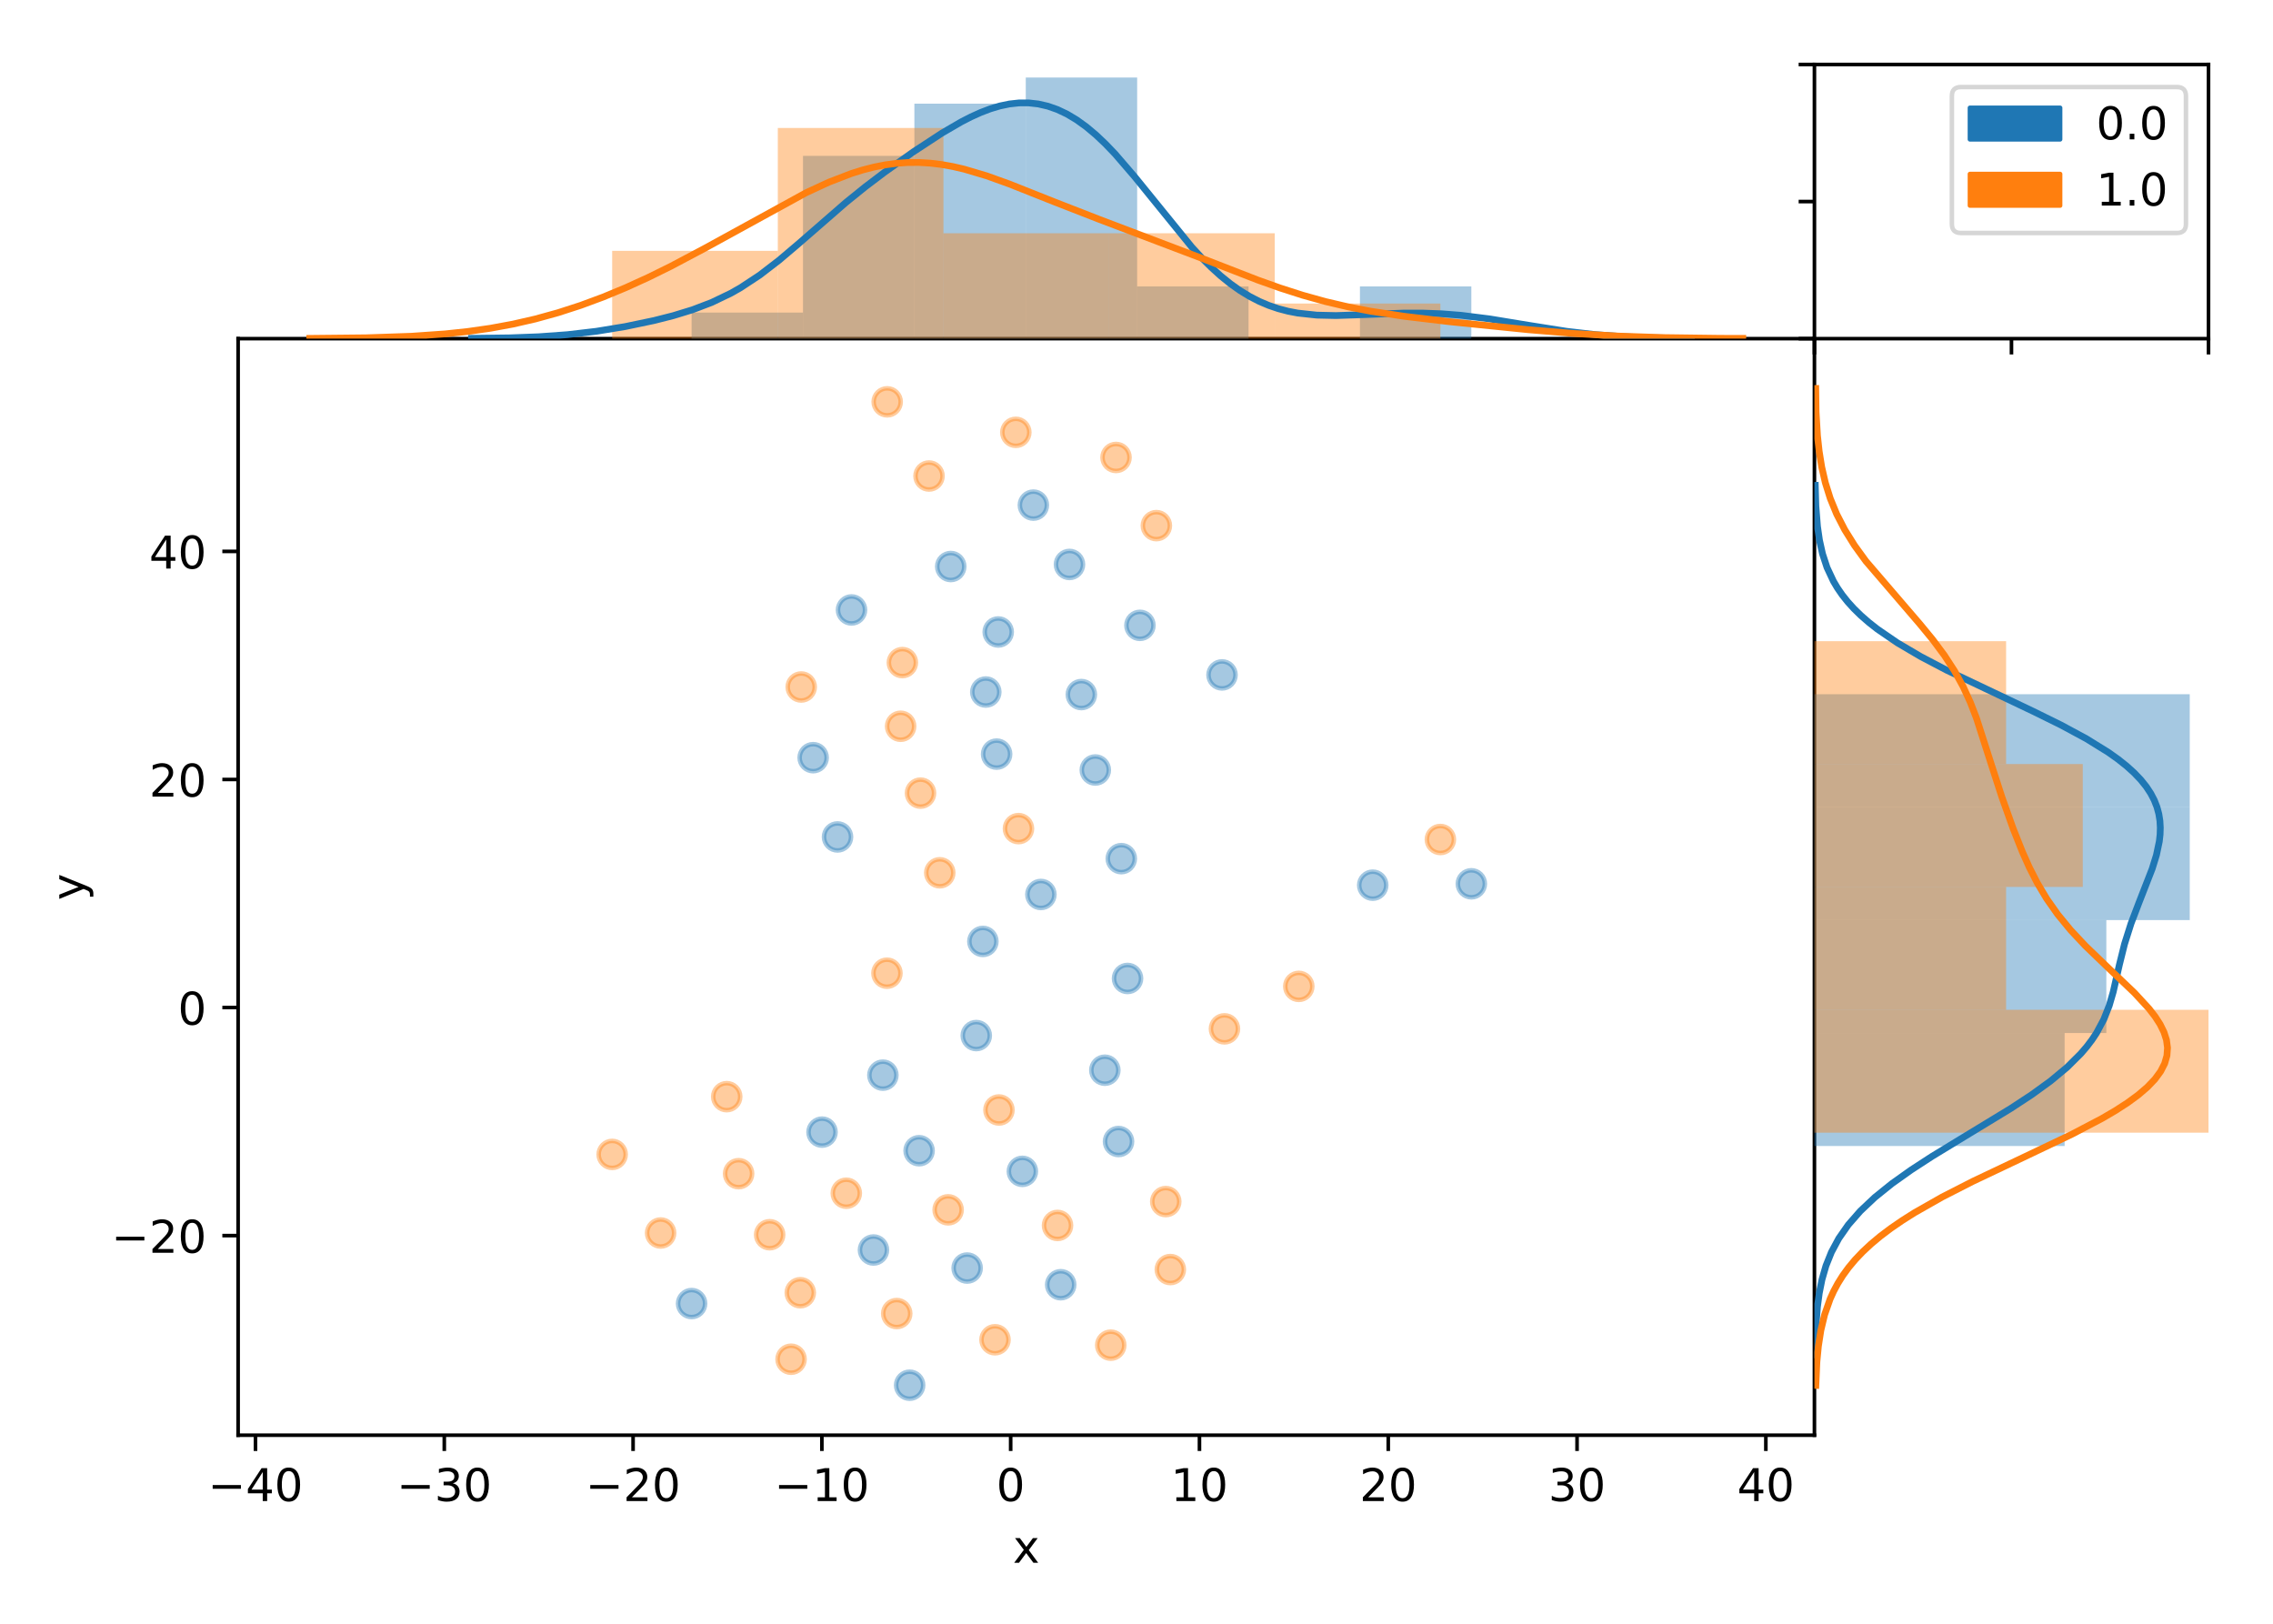 <?xml version="1.0" encoding="utf-8" standalone="no"?>
<!DOCTYPE svg PUBLIC "-//W3C//DTD SVG 1.1//EN"
  "http://www.w3.org/Graphics/SVG/1.1/DTD/svg11.dtd">
<!-- Created with matplotlib (http://matplotlib.org/) -->
<svg height="360pt" version="1.1" viewBox="0 0 504 360" width="504pt" xmlns="http://www.w3.org/2000/svg" xmlns:xlink="http://www.w3.org/1999/xlink">
 <defs>
  <style type="text/css">
*{stroke-linecap:butt;stroke-linejoin:round;}
  </style>
 </defs>
 <g id="figure_1">
  <g id="patch_1">
   <path d="M 0 360 
L 504 360 
L 504 0 
L 0 0 
z
" style="fill:#ffffff;"/>
  </g>
  <g id="axes_1">
   <g id="patch_2">
    <path d="M 52.8 318.2 
L 402.32 318.2 
L 402.32 75.08 
L 52.8 75.08 
z
" style="fill:#ffffff;"/>
   </g>
   <g id="PathCollection_1">
    <defs>
     <path d="M 0 3 
C 0.796 3 1.559 2.684 2.121 2.121 
C 2.684 1.559 3 0.796 3 0 
C 3 -0.796 2.684 -1.559 2.121 -2.121 
C 1.559 -2.684 0.796 -3 0 -3 
C -0.796 -3 -1.559 -2.684 -2.121 -2.121 
C -2.684 -1.559 -3 -0.796 -3 0 
C -3 0.796 -2.684 1.559 -2.121 2.121 
C -1.559 2.684 -0.796 3 0 3 
z
" id="mdcc96ce55a" style="stroke:#1f77b4;stroke-opacity:0.4;"/>
    </defs>
    <g clip-path="url(#p6156858eec)">
     <use style="fill:#1f77b4;fill-opacity:0.4;stroke:#1f77b4;stroke-opacity:0.4;" x="237.139" xlink:href="#mdcc96ce55a" y="125.144"/>
     <use style="fill:#1f77b4;fill-opacity:0.4;stroke:#1f77b4;stroke-opacity:0.4;" x="220.984" xlink:href="#mdcc96ce55a" y="167.196"/>
     <use style="fill:#1f77b4;fill-opacity:0.4;stroke:#1f77b4;stroke-opacity:0.4;" x="218.581" xlink:href="#mdcc96ce55a" y="153.429"/>
     <use style="fill:#1f77b4;fill-opacity:0.4;stroke:#1f77b4;stroke-opacity:0.4;" x="239.769" xlink:href="#mdcc96ce55a" y="153.992"/>
     <use style="fill:#1f77b4;fill-opacity:0.4;stroke:#1f77b4;stroke-opacity:0.4;" x="270.963" xlink:href="#mdcc96ce55a" y="149.634"/>
     <use style="fill:#1f77b4;fill-opacity:0.4;stroke:#1f77b4;stroke-opacity:0.4;" x="180.303" xlink:href="#mdcc96ce55a" y="167.983"/>
     <use style="fill:#1f77b4;fill-opacity:0.4;stroke:#1f77b4;stroke-opacity:0.4;" x="326.244" xlink:href="#mdcc96ce55a" y="195.949"/>
     <use style="fill:#1f77b4;fill-opacity:0.4;stroke:#1f77b4;stroke-opacity:0.4;" x="242.865" xlink:href="#mdcc96ce55a" y="170.718"/>
     <use style="fill:#1f77b4;fill-opacity:0.4;stroke:#1f77b4;stroke-opacity:0.4;" x="217.94" xlink:href="#mdcc96ce55a" y="208.724"/>
     <use style="fill:#1f77b4;fill-opacity:0.4;stroke:#1f77b4;stroke-opacity:0.4;" x="250.013" xlink:href="#mdcc96ce55a" y="216.935"/>
     <use style="fill:#1f77b4;fill-opacity:0.4;stroke:#1f77b4;stroke-opacity:0.4;" x="229.133" xlink:href="#mdcc96ce55a" y="111.989"/>
     <use style="fill:#1f77b4;fill-opacity:0.4;stroke:#1f77b4;stroke-opacity:0.4;" x="304.38" xlink:href="#mdcc96ce55a" y="196.254"/>
     <use style="fill:#1f77b4;fill-opacity:0.4;stroke:#1f77b4;stroke-opacity:0.4;" x="248.628" xlink:href="#mdcc96ce55a" y="190.371"/>
     <use style="fill:#1f77b4;fill-opacity:0.4;stroke:#1f77b4;stroke-opacity:0.4;" x="185.706" xlink:href="#mdcc96ce55a" y="185.558"/>
     <use style="fill:#1f77b4;fill-opacity:0.4;stroke:#1f77b4;stroke-opacity:0.4;" x="195.765" xlink:href="#mdcc96ce55a" y="238.372"/>
     <use style="fill:#1f77b4;fill-opacity:0.4;stroke:#1f77b4;stroke-opacity:0.4;" x="230.8" xlink:href="#mdcc96ce55a" y="198.314"/>
     <use style="fill:#1f77b4;fill-opacity:0.4;stroke:#1f77b4;stroke-opacity:0.4;" x="216.471" xlink:href="#mdcc96ce55a" y="229.597"/>
     <use style="fill:#1f77b4;fill-opacity:0.4;stroke:#1f77b4;stroke-opacity:0.4;" x="214.449" xlink:href="#mdcc96ce55a" y="281.14"/>
     <use style="fill:#1f77b4;fill-opacity:0.4;stroke:#1f77b4;stroke-opacity:0.4;" x="201.698" xlink:href="#mdcc96ce55a" y="307.114"/>
     <use style="fill:#1f77b4;fill-opacity:0.4;stroke:#1f77b4;stroke-opacity:0.4;" x="193.678" xlink:href="#mdcc96ce55a" y="277.139"/>
     <use style="fill:#1f77b4;fill-opacity:0.4;stroke:#1f77b4;stroke-opacity:0.4;" x="203.794" xlink:href="#mdcc96ce55a" y="255.127"/>
     <use style="fill:#1f77b4;fill-opacity:0.4;stroke:#1f77b4;stroke-opacity:0.4;" x="252.762" xlink:href="#mdcc96ce55a" y="138.647"/>
     <use style="fill:#1f77b4;fill-opacity:0.4;stroke:#1f77b4;stroke-opacity:0.4;" x="221.336" xlink:href="#mdcc96ce55a" y="140.118"/>
     <use style="fill:#1f77b4;fill-opacity:0.4;stroke:#1f77b4;stroke-opacity:0.4;" x="210.812" xlink:href="#mdcc96ce55a" y="125.603"/>
     <use style="fill:#1f77b4;fill-opacity:0.4;stroke:#1f77b4;stroke-opacity:0.4;" x="188.809" xlink:href="#mdcc96ce55a" y="135.233"/>
     <use style="fill:#1f77b4;fill-opacity:0.4;stroke:#1f77b4;stroke-opacity:0.4;" x="153.351" xlink:href="#mdcc96ce55a" y="289.014"/>
     <use style="fill:#1f77b4;fill-opacity:0.4;stroke:#1f77b4;stroke-opacity:0.4;" x="226.693" xlink:href="#mdcc96ce55a" y="259.703"/>
     <use style="fill:#1f77b4;fill-opacity:0.4;stroke:#1f77b4;stroke-opacity:0.4;" x="248.013" xlink:href="#mdcc96ce55a" y="253.089"/>
     <use style="fill:#1f77b4;fill-opacity:0.4;stroke:#1f77b4;stroke-opacity:0.4;" x="244.98" xlink:href="#mdcc96ce55a" y="237.278"/>
     <use style="fill:#1f77b4;fill-opacity:0.4;stroke:#1f77b4;stroke-opacity:0.4;" x="182.271" xlink:href="#mdcc96ce55a" y="251.005"/>
     <use style="fill:#1f77b4;fill-opacity:0.4;stroke:#1f77b4;stroke-opacity:0.4;" x="235.193" xlink:href="#mdcc96ce55a" y="284.837"/>
    </g>
   </g>
   <g id="PathCollection_2">
    <defs>
     <path d="M 0 3 
C 0.796 3 1.559 2.684 2.121 2.121 
C 2.684 1.559 3 0.796 3 0 
C 3 -0.796 2.684 -1.559 2.121 -2.121 
C 1.559 -2.684 0.796 -3 0 -3 
C -0.796 -3 -1.559 -2.684 -2.121 -2.121 
C -2.684 -1.559 -3 -0.796 -3 0 
C -3 0.796 -2.684 1.559 -2.121 2.121 
C -1.559 2.684 -0.796 3 0 3 
z
" id="m994ec0443f" style="stroke:#ff7f0e;stroke-opacity:0.4;"/>
    </defs>
    <g clip-path="url(#p6156858eec)">
     <use style="fill:#ff7f0e;fill-opacity:0.4;stroke:#ff7f0e;stroke-opacity:0.4;" x="319.381" xlink:href="#m994ec0443f" y="186.126"/>
     <use style="fill:#ff7f0e;fill-opacity:0.4;stroke:#ff7f0e;stroke-opacity:0.4;" x="225.827" xlink:href="#m994ec0443f" y="183.711"/>
     <use style="fill:#ff7f0e;fill-opacity:0.4;stroke:#ff7f0e;stroke-opacity:0.4;" x="177.659" xlink:href="#m994ec0443f" y="152.315"/>
     <use style="fill:#ff7f0e;fill-opacity:0.4;stroke:#ff7f0e;stroke-opacity:0.4;" x="208.379" xlink:href="#m994ec0443f" y="193.506"/>
     <use style="fill:#ff7f0e;fill-opacity:0.4;stroke:#ff7f0e;stroke-opacity:0.4;" x="196.664" xlink:href="#m994ec0443f" y="215.769"/>
     <use style="fill:#ff7f0e;fill-opacity:0.4;stroke:#ff7f0e;stroke-opacity:0.4;" x="200.086" xlink:href="#m994ec0443f" y="146.905"/>
     <use style="fill:#ff7f0e;fill-opacity:0.4;stroke:#ff7f0e;stroke-opacity:0.4;" x="204.109" xlink:href="#m994ec0443f" y="175.844"/>
     <use style="fill:#ff7f0e;fill-opacity:0.4;stroke:#ff7f0e;stroke-opacity:0.4;" x="205.995" xlink:href="#m994ec0443f" y="105.537"/>
     <use style="fill:#ff7f0e;fill-opacity:0.4;stroke:#ff7f0e;stroke-opacity:0.4;" x="225.241" xlink:href="#m994ec0443f" y="95.853"/>
     <use style="fill:#ff7f0e;fill-opacity:0.4;stroke:#ff7f0e;stroke-opacity:0.4;" x="196.718" xlink:href="#m994ec0443f" y="89.093"/>
     <use style="fill:#ff7f0e;fill-opacity:0.4;stroke:#ff7f0e;stroke-opacity:0.4;" x="247.458" xlink:href="#m994ec0443f" y="101.425"/>
     <use style="fill:#ff7f0e;fill-opacity:0.4;stroke:#ff7f0e;stroke-opacity:0.4;" x="234.488" xlink:href="#m994ec0443f" y="271.693"/>
     <use style="fill:#ff7f0e;fill-opacity:0.4;stroke:#ff7f0e;stroke-opacity:0.4;" x="220.626" xlink:href="#m994ec0443f" y="297.037"/>
     <use style="fill:#ff7f0e;fill-opacity:0.4;stroke:#ff7f0e;stroke-opacity:0.4;" x="161.138" xlink:href="#m994ec0443f" y="243.143"/>
     <use style="fill:#ff7f0e;fill-opacity:0.4;stroke:#ff7f0e;stroke-opacity:0.4;" x="177.449" xlink:href="#m994ec0443f" y="286.613"/>
     <use style="fill:#ff7f0e;fill-opacity:0.4;stroke:#ff7f0e;stroke-opacity:0.4;" x="170.657" xlink:href="#m994ec0443f" y="273.753"/>
     <use style="fill:#ff7f0e;fill-opacity:0.4;stroke:#ff7f0e;stroke-opacity:0.4;" x="146.482" xlink:href="#m994ec0443f" y="273.37"/>
     <use style="fill:#ff7f0e;fill-opacity:0.4;stroke:#ff7f0e;stroke-opacity:0.4;" x="175.406" xlink:href="#m994ec0443f" y="301.355"/>
     <use style="fill:#ff7f0e;fill-opacity:0.4;stroke:#ff7f0e;stroke-opacity:0.4;" x="258.487" xlink:href="#m994ec0443f" y="266.404"/>
     <use style="fill:#ff7f0e;fill-opacity:0.4;stroke:#ff7f0e;stroke-opacity:0.4;" x="198.832" xlink:href="#m994ec0443f" y="291.23"/>
     <use style="fill:#ff7f0e;fill-opacity:0.4;stroke:#ff7f0e;stroke-opacity:0.4;" x="187.651" xlink:href="#m994ec0443f" y="264.552"/>
     <use style="fill:#ff7f0e;fill-opacity:0.4;stroke:#ff7f0e;stroke-opacity:0.4;" x="256.405" xlink:href="#m994ec0443f" y="116.538"/>
     <use style="fill:#ff7f0e;fill-opacity:0.4;stroke:#ff7f0e;stroke-opacity:0.4;" x="199.7" xlink:href="#m994ec0443f" y="161.019"/>
     <use style="fill:#ff7f0e;fill-opacity:0.4;stroke:#ff7f0e;stroke-opacity:0.4;" x="163.772" xlink:href="#m994ec0443f" y="260.217"/>
     <use style="fill:#ff7f0e;fill-opacity:0.4;stroke:#ff7f0e;stroke-opacity:0.4;" x="246.29" xlink:href="#m994ec0443f" y="298.237"/>
     <use style="fill:#ff7f0e;fill-opacity:0.4;stroke:#ff7f0e;stroke-opacity:0.4;" x="221.501" xlink:href="#m994ec0443f" y="246.095"/>
     <use style="fill:#ff7f0e;fill-opacity:0.4;stroke:#ff7f0e;stroke-opacity:0.4;" x="259.5" xlink:href="#m994ec0443f" y="281.472"/>
     <use style="fill:#ff7f0e;fill-opacity:0.4;stroke:#ff7f0e;stroke-opacity:0.4;" x="210.233" xlink:href="#m994ec0443f" y="268.231"/>
     <use style="fill:#ff7f0e;fill-opacity:0.4;stroke:#ff7f0e;stroke-opacity:0.4;" x="135.739" xlink:href="#m994ec0443f" y="255.946"/>
     <use style="fill:#ff7f0e;fill-opacity:0.4;stroke:#ff7f0e;stroke-opacity:0.4;" x="271.504" xlink:href="#m994ec0443f" y="228.105"/>
     <use style="fill:#ff7f0e;fill-opacity:0.4;stroke:#ff7f0e;stroke-opacity:0.4;" x="287.985" xlink:href="#m994ec0443f" y="218.69"/>
    </g>
   </g>
   <g id="matplotlib.axis_1">
    <g id="xtick_1">
     <g id="line2d_1">
      <defs>
       <path d="M 0 0 
L 0 3.5 
" id="m5949d5ba12" style="stroke:#000000;stroke-width:0.8;"/>
      </defs>
      <g>
       <use style="stroke:#000000;stroke-width:0.8;" x="56.651" xlink:href="#m5949d5ba12" y="318.2"/>
      </g>
     </g>
     <g id="text_1">
      <!-- −40 -->
      <defs>
       <path d="M 10.594 35.5 
L 73.188 35.5 
L 73.188 27.203 
L 10.594 27.203 
z
" id="DejaVuSans-2212"/>
       <path d="M 37.797 64.312 
L 12.891 25.391 
L 37.797 25.391 
z
M 35.203 72.906 
L 47.609 72.906 
L 47.609 25.391 
L 58.016 25.391 
L 58.016 17.188 
L 47.609 17.188 
L 47.609 0 
L 37.797 0 
L 37.797 17.188 
L 4.891 17.188 
L 4.891 26.703 
z
" id="DejaVuSans-34"/>
       <path d="M 31.781 66.406 
Q 24.172 66.406 20.328 58.906 
Q 16.5 51.422 16.5 36.375 
Q 16.5 21.391 20.328 13.891 
Q 24.172 6.391 31.781 6.391 
Q 39.453 6.391 43.281 13.891 
Q 47.125 21.391 47.125 36.375 
Q 47.125 51.422 43.281 58.906 
Q 39.453 66.406 31.781 66.406 
z
M 31.781 74.219 
Q 44.047 74.219 50.516 64.516 
Q 56.984 54.828 56.984 36.375 
Q 56.984 17.969 50.516 8.266 
Q 44.047 -1.422 31.781 -1.422 
Q 19.531 -1.422 13.062 8.266 
Q 6.594 17.969 6.594 36.375 
Q 6.594 54.828 13.062 64.516 
Q 19.531 74.219 31.781 74.219 
z
" id="DejaVuSans-30"/>
      </defs>
      <g transform="translate(46.099 332.798)scale(0.1 -0.1)">
       <use xlink:href="#DejaVuSans-2212"/>
       <use x="83.789" xlink:href="#DejaVuSans-34"/>
       <use x="147.412" xlink:href="#DejaVuSans-30"/>
      </g>
     </g>
    </g>
    <g id="xtick_2">
     <g id="line2d_2">
      <g>
       <use style="stroke:#000000;stroke-width:0.8;" x="98.513" xlink:href="#m5949d5ba12" y="318.2"/>
      </g>
     </g>
     <g id="text_2">
      <!-- −30 -->
      <defs>
       <path d="M 40.578 39.312 
Q 47.656 37.797 51.625 33 
Q 55.609 28.219 55.609 21.188 
Q 55.609 10.406 48.188 4.484 
Q 40.766 -1.422 27.094 -1.422 
Q 22.516 -1.422 17.656 -0.516 
Q 12.797 0.391 7.625 2.203 
L 7.625 11.719 
Q 11.719 9.328 16.594 8.109 
Q 21.484 6.891 26.812 6.891 
Q 36.078 6.891 40.938 10.547 
Q 45.797 14.203 45.797 21.188 
Q 45.797 27.641 41.281 31.266 
Q 36.766 34.906 28.719 34.906 
L 20.219 34.906 
L 20.219 43.016 
L 29.109 43.016 
Q 36.375 43.016 40.234 45.922 
Q 44.094 48.828 44.094 54.297 
Q 44.094 59.906 40.109 62.906 
Q 36.141 65.922 28.719 65.922 
Q 24.656 65.922 20.016 65.031 
Q 15.375 64.156 9.812 62.312 
L 9.812 71.094 
Q 15.438 72.656 20.344 73.438 
Q 25.25 74.219 29.594 74.219 
Q 40.828 74.219 47.359 69.109 
Q 53.906 64.016 53.906 55.328 
Q 53.906 49.266 50.438 45.094 
Q 46.969 40.922 40.578 39.312 
z
" id="DejaVuSans-33"/>
      </defs>
      <g transform="translate(87.961 332.798)scale(0.1 -0.1)">
       <use xlink:href="#DejaVuSans-2212"/>
       <use x="83.789" xlink:href="#DejaVuSans-33"/>
       <use x="147.412" xlink:href="#DejaVuSans-30"/>
      </g>
     </g>
    </g>
    <g id="xtick_3">
     <g id="line2d_3">
      <g>
       <use style="stroke:#000000;stroke-width:0.8;" x="140.375" xlink:href="#m5949d5ba12" y="318.2"/>
      </g>
     </g>
     <g id="text_3">
      <!-- −20 -->
      <defs>
       <path d="M 19.188 8.297 
L 53.609 8.297 
L 53.609 0 
L 7.328 0 
L 7.328 8.297 
Q 12.938 14.109 22.625 23.891 
Q 32.328 33.688 34.812 36.531 
Q 39.547 41.844 41.422 45.531 
Q 43.312 49.219 43.312 52.781 
Q 43.312 58.594 39.234 62.25 
Q 35.156 65.922 28.609 65.922 
Q 23.969 65.922 18.812 64.312 
Q 13.672 62.703 7.812 59.422 
L 7.812 69.391 
Q 13.766 71.781 18.938 73 
Q 24.125 74.219 28.422 74.219 
Q 39.75 74.219 46.484 68.547 
Q 53.219 62.891 53.219 53.422 
Q 53.219 48.922 51.531 44.891 
Q 49.859 40.875 45.406 35.406 
Q 44.188 33.984 37.641 27.219 
Q 31.109 20.453 19.188 8.297 
z
" id="DejaVuSans-32"/>
      </defs>
      <g transform="translate(129.823 332.798)scale(0.1 -0.1)">
       <use xlink:href="#DejaVuSans-2212"/>
       <use x="83.789" xlink:href="#DejaVuSans-32"/>
       <use x="147.412" xlink:href="#DejaVuSans-30"/>
      </g>
     </g>
    </g>
    <g id="xtick_4">
     <g id="line2d_4">
      <g>
       <use style="stroke:#000000;stroke-width:0.8;" x="182.237" xlink:href="#m5949d5ba12" y="318.2"/>
      </g>
     </g>
     <g id="text_4">
      <!-- −10 -->
      <defs>
       <path d="M 12.406 8.297 
L 28.516 8.297 
L 28.516 63.922 
L 10.984 60.406 
L 10.984 69.391 
L 28.422 72.906 
L 38.281 72.906 
L 38.281 8.297 
L 54.391 8.297 
L 54.391 0 
L 12.406 0 
z
" id="DejaVuSans-31"/>
      </defs>
      <g transform="translate(171.685 332.798)scale(0.1 -0.1)">
       <use xlink:href="#DejaVuSans-2212"/>
       <use x="83.789" xlink:href="#DejaVuSans-31"/>
       <use x="147.412" xlink:href="#DejaVuSans-30"/>
      </g>
     </g>
    </g>
    <g id="xtick_5">
     <g id="line2d_5">
      <g>
       <use style="stroke:#000000;stroke-width:0.8;" x="224.099" xlink:href="#m5949d5ba12" y="318.2"/>
      </g>
     </g>
     <g id="text_5">
      <!-- 0 -->
      <g transform="translate(220.918 332.798)scale(0.1 -0.1)">
       <use xlink:href="#DejaVuSans-30"/>
      </g>
     </g>
    </g>
    <g id="xtick_6">
     <g id="line2d_6">
      <g>
       <use style="stroke:#000000;stroke-width:0.8;" x="265.961" xlink:href="#m5949d5ba12" y="318.2"/>
      </g>
     </g>
     <g id="text_6">
      <!-- 10 -->
      <g transform="translate(259.598 332.798)scale(0.1 -0.1)">
       <use xlink:href="#DejaVuSans-31"/>
       <use x="63.623" xlink:href="#DejaVuSans-30"/>
      </g>
     </g>
    </g>
    <g id="xtick_7">
     <g id="line2d_7">
      <g>
       <use style="stroke:#000000;stroke-width:0.8;" x="307.823" xlink:href="#m5949d5ba12" y="318.2"/>
      </g>
     </g>
     <g id="text_7">
      <!-- 20 -->
      <g transform="translate(301.46 332.798)scale(0.1 -0.1)">
       <use xlink:href="#DejaVuSans-32"/>
       <use x="63.623" xlink:href="#DejaVuSans-30"/>
      </g>
     </g>
    </g>
    <g id="xtick_8">
     <g id="line2d_8">
      <g>
       <use style="stroke:#000000;stroke-width:0.8;" x="349.685" xlink:href="#m5949d5ba12" y="318.2"/>
      </g>
     </g>
     <g id="text_8">
      <!-- 30 -->
      <g transform="translate(343.322 332.798)scale(0.1 -0.1)">
       <use xlink:href="#DejaVuSans-33"/>
       <use x="63.623" xlink:href="#DejaVuSans-30"/>
      </g>
     </g>
    </g>
    <g id="xtick_9">
     <g id="line2d_9">
      <g>
       <use style="stroke:#000000;stroke-width:0.8;" x="391.547" xlink:href="#m5949d5ba12" y="318.2"/>
      </g>
     </g>
     <g id="text_9">
      <!-- 40 -->
      <g transform="translate(385.184 332.798)scale(0.1 -0.1)">
       <use xlink:href="#DejaVuSans-34"/>
       <use x="63.623" xlink:href="#DejaVuSans-30"/>
      </g>
     </g>
    </g>
    <g id="text_10">
     <!-- x -->
     <defs>
      <path d="M 54.891 54.688 
L 35.109 28.078 
L 55.906 0 
L 45.312 0 
L 29.391 21.484 
L 13.484 0 
L 2.875 0 
L 24.125 28.609 
L 4.688 54.688 
L 15.281 54.688 
L 29.781 35.203 
L 44.281 54.688 
z
" id="DejaVuSans-78"/>
     </defs>
     <g transform="translate(224.601 346.477)scale(0.1 -0.1)">
      <use xlink:href="#DejaVuSans-78"/>
     </g>
    </g>
   </g>
   <g id="matplotlib.axis_2">
    <g id="ytick_1">
     <g id="line2d_10">
      <defs>
       <path d="M 0 0 
L -3.5 0 
" id="mc08f939dee" style="stroke:#000000;stroke-width:0.8;"/>
      </defs>
      <g>
       <use style="stroke:#000000;stroke-width:0.8;" x="52.8" xlink:href="#mc08f939dee" y="273.947"/>
      </g>
     </g>
     <g id="text_11">
      <!-- −20 -->
      <g transform="translate(24.695 277.747)scale(0.1 -0.1)">
       <use xlink:href="#DejaVuSans-2212"/>
       <use x="83.789" xlink:href="#DejaVuSans-32"/>
       <use x="147.412" xlink:href="#DejaVuSans-30"/>
      </g>
     </g>
    </g>
    <g id="ytick_2">
     <g id="line2d_11">
      <g>
       <use style="stroke:#000000;stroke-width:0.8;" x="52.8" xlink:href="#mc08f939dee" y="223.381"/>
      </g>
     </g>
     <g id="text_12">
      <!-- 0 -->
      <g transform="translate(39.438 227.18)scale(0.1 -0.1)">
       <use xlink:href="#DejaVuSans-30"/>
      </g>
     </g>
    </g>
    <g id="ytick_3">
     <g id="line2d_12">
      <g>
       <use style="stroke:#000000;stroke-width:0.8;" x="52.8" xlink:href="#mc08f939dee" y="172.815"/>
      </g>
     </g>
     <g id="text_13">
      <!-- 20 -->
      <g transform="translate(33.075 176.614)scale(0.1 -0.1)">
       <use xlink:href="#DejaVuSans-32"/>
       <use x="63.623" xlink:href="#DejaVuSans-30"/>
      </g>
     </g>
    </g>
    <g id="ytick_4">
     <g id="line2d_13">
      <g>
       <use style="stroke:#000000;stroke-width:0.8;" x="52.8" xlink:href="#mc08f939dee" y="122.248"/>
      </g>
     </g>
     <g id="text_14">
      <!-- 40 -->
      <g transform="translate(33.075 126.047)scale(0.1 -0.1)">
       <use xlink:href="#DejaVuSans-34"/>
       <use x="63.623" xlink:href="#DejaVuSans-30"/>
      </g>
     </g>
    </g>
    <g id="text_15">
     <!-- y -->
     <defs>
      <path d="M 32.172 -5.078 
Q 28.375 -14.844 24.75 -17.812 
Q 21.141 -20.797 15.094 -20.797 
L 7.906 -20.797 
L 7.906 -13.281 
L 13.188 -13.281 
Q 16.891 -13.281 18.938 -11.516 
Q 21 -9.766 23.484 -3.219 
L 25.094 0.875 
L 2.984 54.688 
L 12.5 54.688 
L 29.594 11.922 
L 46.688 54.688 
L 56.203 54.688 
z
" id="DejaVuSans-79"/>
     </defs>
     <g transform="translate(18.616 199.599)rotate(-90)scale(0.1 -0.1)">
      <use xlink:href="#DejaVuSans-79"/>
     </g>
    </g>
   </g>
   <g id="patch_3">
    <path d="M 52.8 318.2 
L 52.8 75.08 
" style="fill:none;stroke:#000000;stroke-linecap:square;stroke-linejoin:miter;stroke-width:0.8;"/>
   </g>
   <g id="patch_4">
    <path d="M 402.32 318.2 
L 402.32 75.08 
" style="fill:none;stroke:#000000;stroke-linecap:square;stroke-linejoin:miter;stroke-width:0.8;"/>
   </g>
   <g id="patch_5">
    <path d="M 52.8 318.2 
L 402.32 318.2 
" style="fill:none;stroke:#000000;stroke-linecap:square;stroke-linejoin:miter;stroke-width:0.8;"/>
   </g>
   <g id="patch_6">
    <path d="M 52.8 75.08 
L 402.32 75.08 
" style="fill:none;stroke:#000000;stroke-linecap:square;stroke-linejoin:miter;stroke-width:0.8;"/>
   </g>
  </g>
  <g id="axes_2">
   <g id="patch_7">
    <path clip-path="url(#pd7a8087c95)" d="M 153.351 75.08 
L 178.05 75.08 
L 178.05 69.291 
L 153.351 69.291 
z
" style="fill:#1f77b4;opacity:0.4;"/>
   </g>
   <g id="patch_8">
    <path clip-path="url(#pd7a8087c95)" d="M 178.05 75.08 
L 202.749 75.08 
L 202.749 34.56 
L 178.05 34.56 
z
" style="fill:#1f77b4;opacity:0.4;"/>
   </g>
   <g id="patch_9">
    <path clip-path="url(#pd7a8087c95)" d="M 202.749 75.08 
L 227.448 75.08 
L 227.448 22.983 
L 202.749 22.983 
z
" style="fill:#1f77b4;opacity:0.4;"/>
   </g>
   <g id="patch_10">
    <path clip-path="url(#pd7a8087c95)" d="M 227.448 75.08 
L 252.147 75.08 
L 252.147 17.194 
L 227.448 17.194 
z
" style="fill:#1f77b4;opacity:0.4;"/>
   </g>
   <g id="patch_11">
    <path clip-path="url(#pd7a8087c95)" d="M 252.147 75.08 
L 276.846 75.08 
L 276.846 63.503 
L 252.147 63.503 
z
" style="fill:#1f77b4;opacity:0.4;"/>
   </g>
   <g id="patch_12">
    <path clip-path="url(#pd7a8087c95)" d="M 276.846 75.08 
L 301.545 75.08 
L 301.545 75.08 
L 276.846 75.08 
z
" style="fill:#1f77b4;opacity:0.4;"/>
   </g>
   <g id="patch_13">
    <path clip-path="url(#pd7a8087c95)" d="M 301.545 75.08 
L 326.244 75.08 
L 326.244 63.503 
L 301.545 63.503 
z
" style="fill:#1f77b4;opacity:0.4;"/>
   </g>
   <g id="patch_14">
    <path clip-path="url(#pd7a8087c95)" d="M 135.739 75.08 
L 172.467 75.08 
L 172.467 55.617 
L 135.739 55.617 
z
" style="fill:#ff7f0e;opacity:0.4;"/>
   </g>
   <g id="patch_15">
    <path clip-path="url(#pd7a8087c95)" d="M 172.467 75.08 
L 209.196 75.08 
L 209.196 28.368 
L 172.467 28.368 
z
" style="fill:#ff7f0e;opacity:0.4;"/>
   </g>
   <g id="patch_16">
    <path clip-path="url(#pd7a8087c95)" d="M 209.196 75.08 
L 245.924 75.08 
L 245.924 51.724 
L 209.196 51.724 
z
" style="fill:#ff7f0e;opacity:0.4;"/>
   </g>
   <g id="patch_17">
    <path clip-path="url(#pd7a8087c95)" d="M 245.924 75.08 
L 282.653 75.08 
L 282.653 51.724 
L 245.924 51.724 
z
" style="fill:#ff7f0e;opacity:0.4;"/>
   </g>
   <g id="patch_18">
    <path clip-path="url(#pd7a8087c95)" d="M 282.653 75.08 
L 319.381 75.08 
L 319.381 67.295 
L 282.653 67.295 
z
" style="fill:#ff7f0e;opacity:0.4;"/>
   </g>
   <g id="line2d_14">
    <path clip-path="url(#pd7a8087c95)" d="M 104.555 75.011 
L 113.074 74.904 
L 119.463 74.662 
L 125.853 74.197 
L 132.242 73.449 
L 138.632 72.403 
L 145.021 71.066 
L 149.281 69.985 
L 153.54 68.682 
L 157.8 67.059 
L 162.06 65.011 
L 164.189 63.802 
L 168.449 60.997 
L 172.709 57.724 
L 176.968 54.117 
L 187.617 44.852 
L 191.877 41.414 
L 196.136 38.187 
L 202.526 33.66 
L 208.915 29.478 
L 213.175 27 
L 215.305 25.909 
L 217.434 24.946 
L 219.564 24.134 
L 221.694 23.496 
L 223.824 23.051 
L 225.954 22.818 
L 228.083 22.813 
L 230.213 23.05 
L 232.343 23.538 
L 234.473 24.285 
L 236.603 25.297 
L 238.732 26.573 
L 240.862 28.108 
L 242.992 29.892 
L 245.122 31.909 
L 247.252 34.133 
L 251.511 39.078 
L 264.29 54.816 
L 266.42 57.122 
L 268.55 59.248 
L 270.679 61.179 
L 272.809 62.901 
L 274.939 64.412 
L 277.069 65.713 
L 279.199 66.81 
L 281.328 67.714 
L 283.458 68.437 
L 285.588 68.997 
L 287.718 69.409 
L 291.977 69.867 
L 296.237 69.964 
L 302.626 69.75 
L 311.146 69.419 
L 315.405 69.413 
L 319.665 69.571 
L 323.924 69.904 
L 330.314 70.704 
L 338.833 72.106 
L 347.352 73.45 
L 353.742 74.191 
L 360.131 74.658 
L 366.521 74.903 
L 375.04 75.011 
L 375.04 75.011 
" style="fill:none;stroke:#1f77b4;stroke-linecap:square;stroke-width:1.5;"/>
   </g>
   <g id="line2d_15">
    <path clip-path="url(#pd7a8087c95)" d="M 68.687 75.021 
L 81.197 74.894 
L 91.205 74.551 
L 98.71 74.028 
L 103.714 73.496 
L 108.718 72.782 
L 113.722 71.861 
L 118.726 70.714 
L 123.73 69.331 
L 128.734 67.711 
L 133.738 65.858 
L 138.741 63.783 
L 143.745 61.502 
L 148.749 59.036 
L 156.255 55.057 
L 178.772 42.711 
L 183.776 40.395 
L 188.78 38.467 
L 191.282 37.685 
L 193.784 37.042 
L 196.286 36.547 
L 198.788 36.21 
L 201.29 36.036 
L 203.792 36.024 
L 206.294 36.174 
L 208.796 36.478 
L 211.297 36.926 
L 213.799 37.506 
L 218.803 38.993 
L 223.807 40.793 
L 233.815 44.771 
L 243.823 48.669 
L 266.34 57.209 
L 278.85 62.069 
L 283.853 63.852 
L 288.857 65.457 
L 293.861 66.849 
L 298.865 68.021 
L 303.869 68.988 
L 311.375 70.133 
L 321.382 71.324 
L 338.896 73.101 
L 348.904 73.932 
L 358.911 74.517 
L 368.919 74.848 
L 381.429 75.01 
L 386.433 75.023 
L 386.433 75.023 
" style="fill:none;stroke:#ff7f0e;stroke-linecap:square;stroke-width:1.5;"/>
   </g>
  </g>
  <g id="axes_3">
   <g id="patch_19">
    <path clip-path="url(#p48bf02e49b)" d="M 402.32 254.079 
L 457.799 254.079 
L 457.799 229.037 
L 402.32 229.037 
z
" style="fill:#1f77b4;opacity:0.4;"/>
   </g>
   <g id="patch_20">
    <path clip-path="url(#p48bf02e49b)" d="M 402.32 229.037 
L 467.046 229.037 
L 467.046 203.995 
L 402.32 203.995 
z
" style="fill:#1f77b4;opacity:0.4;"/>
   </g>
   <g id="patch_21">
    <path clip-path="url(#p48bf02e49b)" d="M 402.32 203.995 
L 485.539 203.995 
L 485.539 178.953 
L 402.32 178.953 
z
" style="fill:#1f77b4;opacity:0.4;"/>
   </g>
   <g id="patch_22">
    <path clip-path="url(#p48bf02e49b)" d="M 402.32 178.953 
L 485.539 178.953 
L 485.539 153.911 
L 402.32 153.911 
z
" style="fill:#1f77b4;opacity:0.4;"/>
   </g>
   <g id="patch_23">
    <path clip-path="url(#p48bf02e49b)" d="M 402.32 251.123 
L 521.321 251.123 
L 521.321 223.881 
L 402.32 223.881 
z
" style="fill:#ff7f0e;opacity:0.4;"/>
   </g>
   <g id="patch_24">
    <path clip-path="url(#p48bf02e49b)" d="M 402.32 223.881 
L 444.82 223.881 
L 444.82 196.64 
L 402.32 196.64 
z
" style="fill:#ff7f0e;opacity:0.4;"/>
   </g>
   <g id="patch_25">
    <path clip-path="url(#p48bf02e49b)" d="M 402.32 196.64 
L 461.82 196.64 
L 461.82 169.399 
L 402.32 169.399 
z
" style="fill:#ff7f0e;opacity:0.4;"/>
   </g>
   <g id="patch_26">
    <path clip-path="url(#p48bf02e49b)" d="M 402.32 169.399 
L 444.82 169.399 
L 444.82 142.157 
L 402.32 142.157 
z
" style="fill:#ff7f0e;opacity:0.4;"/>
   </g>
   <g id="line2d_16">
    <path clip-path="url(#p48bf02e49b)" d="M 402.5 300.383 
L 402.642 294.311 
L 402.985 289.757 
L 403.389 286.721 
L 403.996 283.686 
L 404.871 280.65 
L 406.087 277.614 
L 407.72 274.578 
L 409.838 271.542 
L 412.494 268.506 
L 415.712 265.471 
L 419.481 262.435 
L 423.749 259.399 
L 428.422 256.363 
L 435.899 251.809 
L 445.88 245.738 
L 450.503 242.702 
L 454.689 239.666 
L 458.339 236.63 
L 461.395 233.594 
L 462.695 232.076 
L 463.847 230.559 
L 464.857 229.041 
L 466.486 226.005 
L 467.683 222.969 
L 468.569 219.933 
L 469.948 213.862 
L 471.079 209.308 
L 472.522 204.754 
L 474.255 200.2 
L 477.215 192.611 
L 478.155 189.575 
L 478.793 186.539 
L 478.963 185.021 
L 479.012 183.503 
L 478.925 181.985 
L 478.685 180.467 
L 478.277 178.95 
L 477.685 177.432 
L 476.895 175.914 
L 475.895 174.396 
L 474.674 172.878 
L 473.226 171.36 
L 471.548 169.842 
L 469.639 168.324 
L 467.504 166.806 
L 462.601 163.77 
L 456.97 160.735 
L 450.808 157.699 
L 431.648 148.591 
L 425.867 145.555 
L 420.711 142.52 
L 416.281 139.484 
L 414.352 137.966 
L 412.613 136.448 
L 411.06 134.93 
L 409.685 133.412 
L 408.48 131.894 
L 407.432 130.376 
L 406.53 128.858 
L 405.109 125.823 
L 404.111 122.787 
L 403.436 119.751 
L 402.997 116.715 
L 402.638 112.161 
L 402.507 107.608 
L 402.507 107.608 
" style="fill:none;stroke:#1f77b4;stroke-linecap:square;stroke-width:1.5;"/>
   </g>
   <g id="line2d_17">
    <path clip-path="url(#p48bf02e49b)" d="M 402.635 307.149 
L 402.866 301.928 
L 403.201 298.448 
L 403.743 294.967 
L 404.575 291.486 
L 405.796 288.006 
L 406.588 286.265 
L 407.523 284.525 
L 408.616 282.785 
L 409.882 281.045 
L 411.335 279.304 
L 412.989 277.564 
L 414.854 275.824 
L 416.939 274.083 
L 419.248 272.343 
L 421.781 270.603 
L 424.535 268.862 
L 430.66 265.382 
L 437.481 261.901 
L 448.491 256.68 
L 459.441 251.459 
L 466.074 247.979 
L 469.051 246.239 
L 471.744 244.498 
L 474.12 242.758 
L 476.149 241.018 
L 477.81 239.277 
L 479.087 237.537 
L 479.977 235.797 
L 480.481 234.056 
L 480.61 232.316 
L 480.383 230.576 
L 479.824 228.836 
L 478.966 227.095 
L 477.843 225.355 
L 476.494 223.615 
L 473.286 220.134 
L 467.812 214.913 
L 462.388 209.692 
L 459.127 206.212 
L 456.264 202.731 
L 453.815 199.25 
L 451.738 195.77 
L 449.961 192.289 
L 448.405 188.809 
L 446.334 183.588 
L 443.856 176.627 
L 441.602 169.665 
L 438.249 159.224 
L 436.902 155.743 
L 435.306 152.262 
L 433.397 148.782 
L 431.142 145.301 
L 428.554 141.821 
L 425.692 138.34 
L 413.736 124.418 
L 411.213 120.937 
L 409.043 117.456 
L 407.249 113.976 
L 405.823 110.495 
L 404.734 107.015 
L 403.933 103.534 
L 403.37 100.053 
L 402.992 96.573 
L 402.685 91.352 
L 402.612 86.131 
L 402.612 86.131 
" style="fill:none;stroke:#ff7f0e;stroke-linecap:square;stroke-width:1.5;"/>
   </g>
  </g>
  <g id="axes_4">
   <g id="patch_27">
    <path d="M 402.32 75.08 
L 489.7 75.08 
L 489.7 14.3 
L 402.32 14.3 
z
" style="fill:#ffffff;"/>
   </g>
   <g id="matplotlib.axis_3">
    <g id="xtick_10">
     <g id="line2d_18">
      <g>
       <use style="stroke:#000000;stroke-width:0.8;" x="402.32" xlink:href="#m5949d5ba12" y="75.08"/>
      </g>
     </g>
    </g>
    <g id="xtick_11">
     <g id="line2d_19">
      <g>
       <use style="stroke:#000000;stroke-width:0.8;" x="446.01" xlink:href="#m5949d5ba12" y="75.08"/>
      </g>
     </g>
    </g>
    <g id="xtick_12">
     <g id="line2d_20">
      <g>
       <use style="stroke:#000000;stroke-width:0.8;" x="489.7" xlink:href="#m5949d5ba12" y="75.08"/>
      </g>
     </g>
    </g>
   </g>
   <g id="matplotlib.axis_4">
    <g id="ytick_5">
     <g id="line2d_21">
      <g>
       <use style="stroke:#000000;stroke-width:0.8;" x="402.32" xlink:href="#mc08f939dee" y="75.08"/>
      </g>
     </g>
    </g>
    <g id="ytick_6">
     <g id="line2d_22">
      <g>
       <use style="stroke:#000000;stroke-width:0.8;" x="402.32" xlink:href="#mc08f939dee" y="44.69"/>
      </g>
     </g>
    </g>
    <g id="ytick_7">
     <g id="line2d_23">
      <g>
       <use style="stroke:#000000;stroke-width:0.8;" x="402.32" xlink:href="#mc08f939dee" y="14.3"/>
      </g>
     </g>
    </g>
   </g>
   <g id="patch_28">
    <path d="M 402.32 75.08 
L 402.32 14.3 
" style="fill:none;stroke:#000000;stroke-linecap:square;stroke-linejoin:miter;stroke-width:0.8;"/>
   </g>
   <g id="patch_29">
    <path d="M 489.7 75.08 
L 489.7 14.3 
" style="fill:none;stroke:#000000;stroke-linecap:square;stroke-linejoin:miter;stroke-width:0.8;"/>
   </g>
   <g id="patch_30">
    <path d="M 402.32 75.08 
L 489.7 75.08 
" style="fill:none;stroke:#000000;stroke-linecap:square;stroke-linejoin:miter;stroke-width:0.8;"/>
   </g>
   <g id="patch_31">
    <path d="M 402.32 14.3 
L 489.7 14.3 
" style="fill:none;stroke:#000000;stroke-linecap:square;stroke-linejoin:miter;stroke-width:0.8;"/>
   </g>
   <g id="legend_1">
    <g id="patch_32">
     <path d="M 434.797 51.656 
L 482.7 51.656 
Q 484.7 51.656 484.7 49.656 
L 484.7 21.3 
Q 484.7 19.3 482.7 19.3 
L 434.797 19.3 
Q 432.797 19.3 432.797 21.3 
L 432.797 49.656 
Q 432.797 51.656 434.797 51.656 
z
" style="fill:#ffffff;opacity:0.8;stroke:#cccccc;stroke-linejoin:miter;"/>
    </g>
    <g id="patch_33">
     <path d="M 436.797 30.898 
L 456.797 30.898 
L 456.797 23.898 
L 436.797 23.898 
z
" style="fill:#1f77b4;stroke:#1f77b4;stroke-linejoin:miter;"/>
    </g>
    <g id="text_16">
     <!-- 0.0 -->
     <defs>
      <path d="M 10.688 12.406 
L 21 12.406 
L 21 0 
L 10.688 0 
z
" id="DejaVuSans-2e"/>
     </defs>
     <g transform="translate(464.797 30.898)scale(0.1 -0.1)">
      <use xlink:href="#DejaVuSans-30"/>
      <use x="63.623" xlink:href="#DejaVuSans-2e"/>
      <use x="95.41" xlink:href="#DejaVuSans-30"/>
     </g>
    </g>
    <g id="patch_34">
     <path d="M 436.797 45.577 
L 456.797 45.577 
L 456.797 38.577 
L 436.797 38.577 
z
" style="fill:#ff7f0e;stroke:#ff7f0e;stroke-linejoin:miter;"/>
    </g>
    <g id="text_17">
     <!-- 1.0 -->
     <g transform="translate(464.797 45.577)scale(0.1 -0.1)">
      <use xlink:href="#DejaVuSans-31"/>
      <use x="63.623" xlink:href="#DejaVuSans-2e"/>
      <use x="95.41" xlink:href="#DejaVuSans-30"/>
     </g>
    </g>
   </g>
  </g>
 </g>
 <defs>
  <clipPath id="p6156858eec">
   <rect height="243.12" width="349.52" x="52.8" y="75.08"/>
  </clipPath>
  <clipPath id="pd7a8087c95">
   <rect height="60.78" width="349.52" x="52.8" y="14.3"/>
  </clipPath>
  <clipPath id="p48bf02e49b">
   <rect height="243.12" width="87.38" x="402.32" y="75.08"/>
  </clipPath>
 </defs>
</svg>
